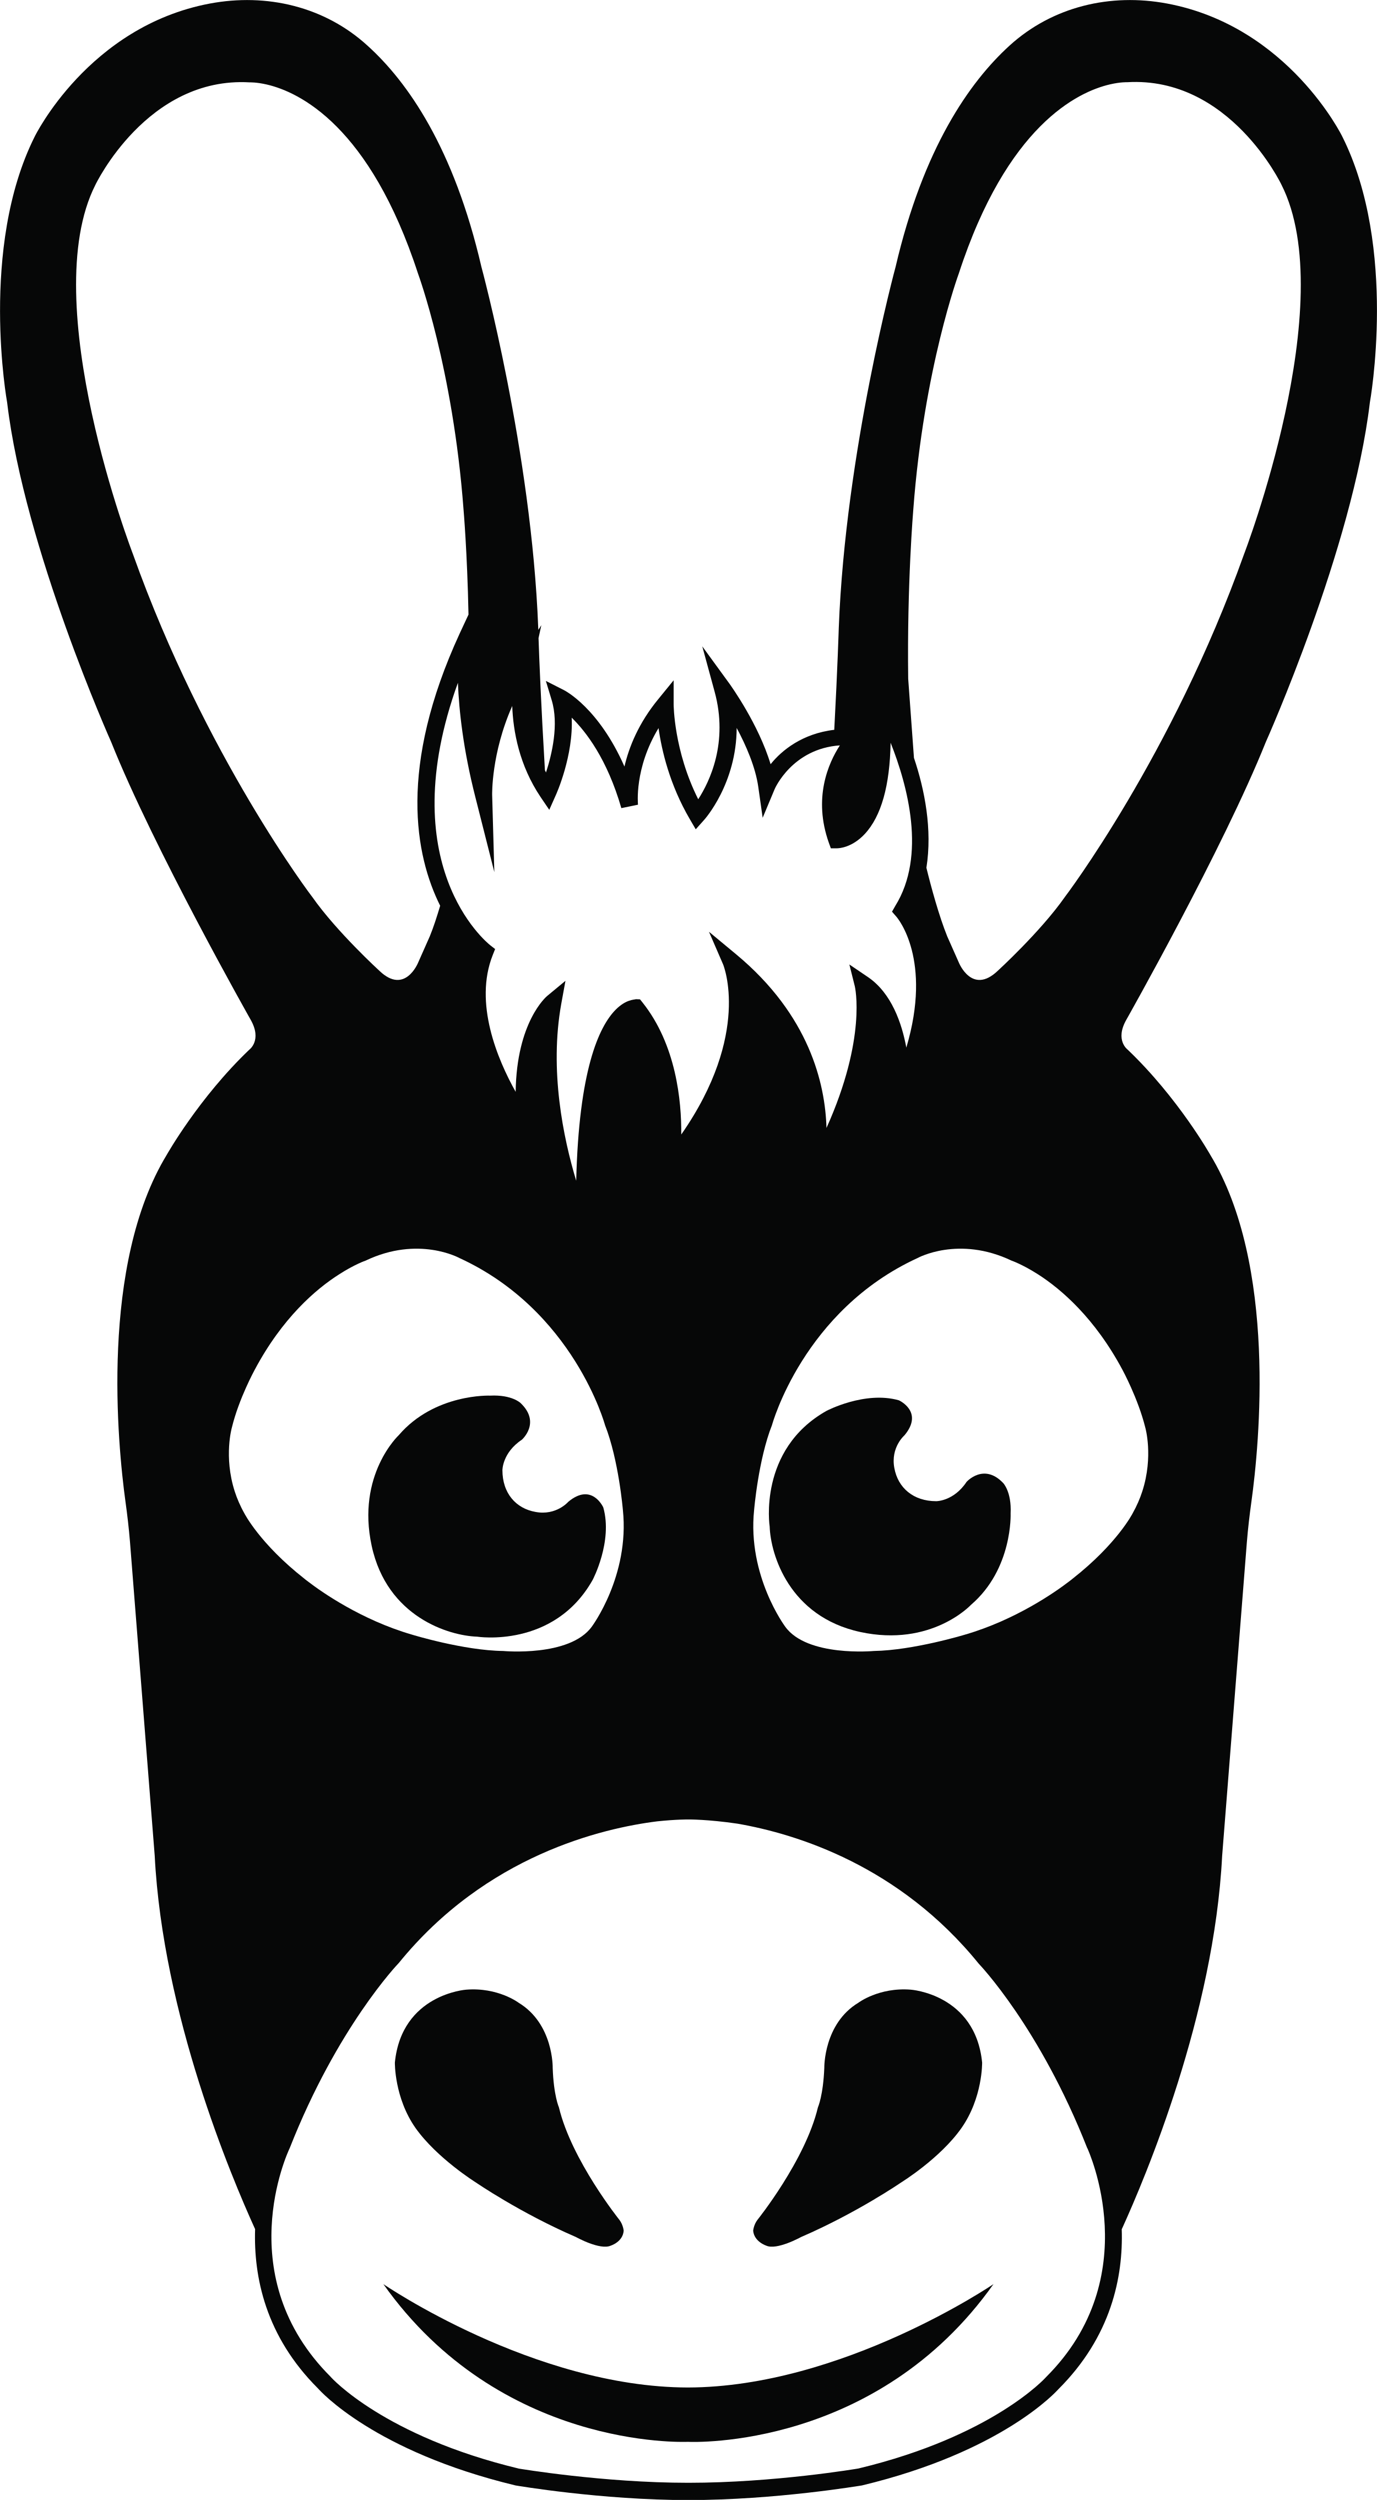 <?xml version="1.0" encoding="utf-8"?>
<!-- Generator: Adobe Illustrator 23.0.3, SVG Export Plug-In . SVG Version: 6.00 Build 0)  -->
<svg version="1.1" id="Layer_1" xmlns="http://www.w3.org/2000/svg" xmlns:xlink="http://www.w3.org/1999/xlink" x="0px" y="0px"
	 viewBox="0 0 8.847 16.055" style="enable-background:new 0 0 8.847 16.055;" xml:space="preserve">
<style type="text/css">
	.st0{fill:#001959;}
	.st1{fill:#0063FF;}
	.st2{enable-background:new    ;}
	.st3{fill:#9FB2DC;}
	.st4{fill:#8EA0C5;}
	.st5{fill:#636F89;}
	.st6{fill:#23232A;}
	.st7{fill:#FFFFFF;}
	.st8{fill:#14BBC4;}
	.st9{fill:#8AFFFF;}
	.st10{fill:#231F20;}
	.st11{fill:#1BE0E6;}
	.st12{fill:#262B3E;}
	.st13{fill:#F26D00;}
	.st14{fill:#744729;stroke:#FEFEFE;stroke-miterlimit:10;}
	.st15{fill:#2D1D0D;stroke:#FEFEFE;stroke-miterlimit:10;}
	.st16{fill:#060707;stroke:#FEFEFE;stroke-miterlimit:10;}
	.st17{fill:#FFFFFF;stroke:#FEFEFE;stroke-miterlimit:10;}
	.st18{fill:#4B3938;stroke:#FEFEFE;stroke-miterlimit:10;}
	.st19{fill:#C5875D;stroke:#FEFEFE;stroke-miterlimit:10;}
	.st20{fill:#663399;}
	.st21{fill:#F05A2B;}
	.st22{fill:#020202;}
	.st23{fill:#060707;}
	.st24{fill:#AF8070;}
	.st25{fill:#4B3938;}
	.st26{fill:#563A39;}
	.st27{opacity:0.27;fill:#F05A2B;enable-background:new    ;}
	.st28{fill:none;stroke:#262B3E;stroke-width:0.5;stroke-miterlimit:10;}
	.st29{fill:#6976F4;stroke:#6976F4;stroke-width:0.3;}
	.st30{fill:#6976F4;stroke:#6976F4;}
	.st31{fill:none;stroke:#FFFFFF;stroke-width:2;}
	.st32{fill:none;stroke:#6976F4;stroke-width:2;}
	.st33{fill:url(#Path_1_);}
	.st34{fill:#EFEDED;}
	.st35{fill:#6666FF;}
	.st36{clip-path:url(#Path_7_);}
	.st37{fill:#684FF1;}
	.st38{opacity:0.24;enable-background:new    ;}
	.st39{fill:#C48C62;}
	.st40{fill:#FEFEFE;}
	.st41{opacity:0.1;fill:#262B3E;}
	.st42{fill:#454745;}
	.st43{fill:#75451D;}
	.st44{fill:#684FF1;stroke:#21201F;stroke-width:0.75;}
	.st45{fill:#6466AD;}
	.st46{fill:#C5875D;}
	.st47{clip-path:url(#Path_8_);}
	.st48{fill:#6445FF;}
	.st49{fill:#744729;}
	.st50{fill:#7A5DFF;}
	.st51{fill:#F15A29;}
	.st52{fill:#348FC0;}
	.st53{fill:#51331A;}
	.st54{fill:#895F3D;}
	.st55{fill:#5333FF;}
	.st56{fill:#4C3520;}
	.st57{fill:#2D1D0D;}
	.st58{fill:#2B83FF;}
	.st59{fill:#212127;}
	.st60{fill:#579BFF;}
	.st61{fill:#626372;}
	.st62{fill:none;stroke:#F26D00;stroke-width:2;stroke-miterlimit:10;}
	.st63{opacity:0.4;fill:#F26D00;}
	.st64{fill:#744729;stroke:#FFFFFF;stroke-width:2;stroke-miterlimit:10;}
	.st65{fill:#C5875D;stroke:#FFFFFF;stroke-width:2;stroke-miterlimit:10;}
	.st66{fill:none;stroke:#5333FF;stroke-width:2;stroke-miterlimit:10;}
	.st67{fill:none;stroke:#262B3E;stroke-width:2;stroke-miterlimit:10;}
	.st68{fill:none;stroke:#FFFFFF;stroke-width:0.25;stroke-miterlimit:10;}
	.st69{fill:none;stroke:#262B3E;stroke-width:0.25;stroke-miterlimit:10;}
	.st70{stroke:#000000;}
	.st71{fill:#0063FF;stroke:#0063FF;stroke-miterlimit:10;}
	.st72{fill:#03A678;}
	.st73{fill:none;stroke:#000000;stroke-linecap:round;stroke-miterlimit:10;}
	.st74{fill:none;stroke:#23232A;stroke-width:1.3;stroke-linecap:round;stroke-miterlimit:10;}
	.st75{fill:none;stroke:#23232A;stroke-width:2;stroke-linecap:round;stroke-miterlimit:10;}
	.st76{fill:none;stroke:#FFFFFF;stroke-width:0.75;stroke-linecap:round;stroke-miterlimit:10;}
	.st77{fill:none;stroke:#FFFFFF;stroke-width:0.5;stroke-linecap:round;stroke-miterlimit:10;}
	.st78{fill:none;stroke:#23232A;stroke-width:0.5;stroke-linecap:round;stroke-miterlimit:10;}
	.st79{fill:#7D7E8D;}
	.st80{fill:#383842;}
	.st81{fill:#D1D2D9;}
	.st82{fill:url(#SVGID_1_);}
	.st83{fill:url(#SVGID_2_);}
	.st84{fill:url(#SVGID_3_);}
	.st85{fill:url(#SVGID_4_);}
	.st86{fill:url(#SVGID_5_);}
	.st87{fill:url(#SVGID_6_);}
	.st88{fill:url(#SVGID_7_);}
	.st89{fill:url(#SVGID_8_);}
	.st90{fill:url(#SVGID_9_);}
	.st91{fill:url(#SVGID_10_);}
	.st92{fill:url(#SVGID_11_);}
	.st93{fill:url(#SVGID_12_);}
	.st94{fill:url(#SVGID_13_);}
	.st95{fill:url(#SVGID_14_);}
	.st96{fill:url(#SVGID_15_);}
	.st97{fill:url(#SVGID_16_);}
	.st98{fill:url(#SVGID_17_);}
	.st99{fill:url(#SVGID_18_);}
	.st100{fill:url(#SVGID_19_);}
	.st101{fill:url(#SVGID_20_);}
	.st102{fill:url(#SVGID_21_);}
	.st103{fill:url(#SVGID_22_);}
	.st104{fill:url(#SVGID_23_);}
	.st105{fill:url(#SVGID_24_);}
	.st106{fill:url(#SVGID_25_);}
	.st107{fill:url(#SVGID_26_);}
	.st108{fill:url(#SVGID_27_);}
	.st109{fill:url(#SVGID_28_);}
	.st110{fill:url(#SVGID_29_);}
	.st111{fill:url(#SVGID_30_);}
	.st112{fill:url(#SVGID_31_);}
	.st113{fill:url(#SVGID_32_);}
	.st114{fill:url(#SVGID_33_);}
	.st115{fill:url(#SVGID_34_);}
	.st116{fill:url(#SVGID_35_);}
	.st117{fill:url(#SVGID_36_);}
	.st118{fill:url(#SVGID_37_);}
	.st119{stroke:#000000;stroke-miterlimit:10;}
	.st120{fill:#1BE0E6;stroke:#1BE0E6;stroke-width:0.5;stroke-miterlimit:10;}
	.st121{fill:#1BE0E6;stroke:#FFFFFF;stroke-linecap:round;stroke-linejoin:round;stroke-miterlimit:10;}
	.st122{fill:#1BE0E6;stroke:#23232A;stroke-linecap:round;stroke-linejoin:round;stroke-miterlimit:10;}
	.st123{fill:none;stroke:#23232A;stroke-width:2;stroke-miterlimit:10;}
	.st124{fill:none;stroke:#23232A;stroke-width:4;stroke-miterlimit:10;}
	.st125{fill:none;stroke:#FFFFFF;stroke-width:2;stroke-linecap:round;stroke-miterlimit:10;}
	.st126{fill:none;stroke:#FFFFFF;stroke-width:2;stroke-miterlimit:10;}
	.st127{fill:#FFFFFF;stroke:#FFFFFF;stroke-width:0.3;stroke-miterlimit:10;}
	.st128{fill:#23232A;stroke:#23232A;stroke-width:0.4;stroke-miterlimit:10;}
	.st129{fill:none;stroke:#FFFFFF;stroke-miterlimit:10;}
	.st130{fill:none;stroke:#23232A;stroke-miterlimit:10;}
	.st131{fill:none;stroke:#FFFFFF;stroke-width:0.75;stroke-miterlimit:10;}
	.st132{fill:none;stroke:#000000;stroke-width:0.05;stroke-miterlimit:10;}
	.st133{fill:none;stroke:#000000;stroke-width:3;stroke-miterlimit:10;}
	.st134{fill:none;stroke:#606060;stroke-width:3;stroke-miterlimit:10;}
	.st135{fill:none;stroke:#000000;stroke-miterlimit:10;}
	.st136{fill:#606060;}
	.st137{fill:#382F32;}
	.st138{fill:#544C4F;}
	.st139{fill:none;stroke:#000000;stroke-width:4;stroke-linecap:round;stroke-linejoin:round;stroke-miterlimit:10;}
	.st140{fill:none;stroke:#000000;stroke-width:3;stroke-linecap:round;stroke-linejoin:round;stroke-miterlimit:10;}
	.st141{fill:#BDBDBD;}
	.st142{fill:#6E6E6E;}
	.st143{fill:#4D4E5A;}
	.st144{fill:#B5B5C0;}
	.st145{fill:#E3147C;}
	.st146{fill:none;stroke:#E3147C;}
	.st147{fill:#001959;stroke:#001959;stroke-width:0.25;}
	.st148{fill:#23232A;stroke:#03A678;}
	.st149{fill-rule:evenodd;clip-rule:evenodd;fill:#23232A;}
	.st150{fill:#00ABFF;}
	.st151{fill:#003E31;}
	.st152{fill:#2EC396;}
	.st153{fill:#FFFFFF;stroke:#231F20;stroke-miterlimit:10;}
	.st154{fill:none;stroke:#FFFFFF;stroke-width:0.5;stroke-linecap:round;stroke-linejoin:round;stroke-miterlimit:10;}
	.st155{fill:none;stroke:#FFFFFF;stroke-width:4;stroke-miterlimit:10;}
	.st156{fill:#005183;}
	.st157{fill:none;stroke:#001959;stroke-miterlimit:10;}
</style>
<g>
	<g>
		<path class="st23" d="M3.065,10.511c0,0,0.494,0.078,0.743-0.365
			c0,0,0.13-0.246,0.068-0.465c0,0-0.073-0.163-0.225-0.036
			c0,0-0.077,0.09-0.21,0.065C3.314,9.688,3.228,9.589,3.228,9.442
			c0,0-0.001-0.112,0.125-0.196c0,0,0.124-0.109-0.008-0.235
			c0,0-0.055-0.055-0.196-0.048c0,0-0.356-0.015-0.587,0.254
			c0,0-0.273,0.254-0.174,0.711C2.487,10.386,2.886,10.505,3.065,10.511z"/>
		<path class="st23" d="M6.493,9.72c0.007-0.14-0.048-0.196-0.048-0.196
			C6.32,9.393,6.21,9.517,6.21,9.517C6.127,9.642,6.015,9.641,6.015,9.641
			c-0.147,0-0.246-0.086-0.269-0.213C5.721,9.295,5.811,9.218,5.811,9.218
			c0.127-0.152-0.036-0.225-0.036-0.225C5.556,8.931,5.31,9.061,5.31,9.061
			c-0.442,0.249-0.365,0.743-0.365,0.743c0.006,0.179,0.125,0.578,0.582,0.677
			c0.457,0.099,0.711-0.174,0.711-0.174C6.508,10.076,6.493,9.72,6.493,9.72z"/>
		<path class="st23" d="M8.624,0.877c0,0-0.345-0.707-1.124-0.854
			c-0.366-0.069-0.738,0.019-1.014,0.27c-0.257,0.234-0.554,0.658-0.732,1.421
			c0,0-0.322,1.186-0.365,2.318c0,0-0.008,0.261-0.029,0.655
			C5.156,4.711,5.023,4.818,4.951,4.908c-0.078-0.258-0.254-0.502-0.262-0.514
			L4.512,4.151l0.079,0.29c0.09,0.328-0.032,0.579-0.105,0.692
			C4.329,4.821,4.328,4.526,4.328,4.523l0-0.154L4.231,4.488
			C4.103,4.643,4.041,4.798,4.012,4.923c-0.165-0.375-0.38-0.487-0.391-0.492
			L3.507,4.373L3.544,4.495c0.048,0.156,0.002,0.349-0.036,0.466
			c-0.003-0.005-0.004-0.01-0.007-0.015c-0.024-0.407-0.037-0.72-0.041-0.848
			l0.018-0.083L3.459,4.045C3.459,4.039,3.458,4.032,3.458,4.032
			c-0.043-1.131-0.365-2.318-0.365-2.318c-0.177-0.764-0.474-1.188-0.732-1.421
			C2.086,0.042,1.713-0.046,1.347,0.023C0.568,0.17,0.223,0.877,0.223,0.877
			C-0.135,1.591,0.046,2.586,0.046,2.586c0.111,0.935,0.669,2.181,0.669,2.181
			C0.987,5.448,1.611,6.55,1.611,6.55C1.685,6.681,1.602,6.741,1.602,6.741
			c-0.325,0.31-0.531,0.676-0.531,0.676C0.642,8.123,0.756,9.278,0.806,9.643
			C0.818,9.729,0.828,9.815,0.835,9.901l0.159,2.017
			c0.052,1.021,0.492,2.062,0.645,2.398c-0.01,0.305,0.066,0.687,0.405,1.024
			c0.014,0.016,0.362,0.404,1.268,0.622c0.006,0.001,0.551,0.094,1.111,0.094
			c0.56,0,1.106-0.093,1.115-0.094c0.903-0.217,1.25-0.605,1.262-0.618
			c0.34-0.339,0.417-0.722,0.407-1.027c0.153-0.335,0.593-1.377,0.645-2.397
			l0.159-2.017c0.007-0.086,0.017-0.172,0.029-0.258
			C8.091,9.278,8.205,8.123,7.776,7.417c0,0-0.206-0.366-0.531-0.676
			c0,0-0.083-0.06-0.009-0.191c0,0,0.623-1.102,0.896-1.783
			c0,0,0.558-1.245,0.669-2.181C8.801,2.586,8.982,1.591,8.624,0.877z M3.569,5.111
			c0.006-0.012,0.116-0.259,0.104-0.502c0.092,0.09,0.228,0.266,0.319,0.581
			L4.099,5.168c-0-0.003-0.025-0.233,0.132-0.492
			c0.02,0.142,0.071,0.363,0.201,0.585l0.038,0.065l0.05-0.056
			C4.531,5.259,4.732,5.03,4.733,4.675c0.06,0.112,0.121,0.251,0.139,0.38
			l0.028,0.197l0.077-0.184c0.001-0.003,0.113-0.26,0.419-0.281
			c-0.076,0.117-0.172,0.34-0.071,0.625l0.013,0.036l0.038,0
			c0,0,0.001,0,0.001,0c0.012,0,0.096-0.003,0.179-0.092
			c0.106-0.114,0.161-0.31,0.166-0.586c0.109,0.274,0.231,0.725,0.03,1.048
			L5.731,5.855l0.027,0.031c0.011,0.012,0.233,0.277,0.065,0.842
			c-0.029-0.157-0.095-0.349-0.245-0.452L5.457,6.194l0.035,0.14
			C5.493,6.338,5.57,6.666,5.31,7.244C5.302,6.961,5.201,6.521,4.731,6.13
			L4.555,5.984L4.646,6.194c0.002,0.005,0.182,0.445-0.269,1.092
			c0.002-0.216-0.033-0.577-0.249-0.848L4.112,6.418L4.086,6.417
			C4.072,6.421,4.021,6.419,3.956,6.484C3.846,6.595,3.719,6.877,3.702,7.583
			c-0.083-0.275-0.173-0.709-0.096-1.136l0.027-0.148L3.517,6.395
			C3.508,6.402,3.319,6.565,3.313,7.012C3.197,6.805,3.043,6.442,3.166,6.133
			l0.015-0.038l-0.032-0.025C3.122,6.048,2.519,5.553,2.942,4.385
			c0.007,0.178,0.034,0.428,0.112,0.734l0.122,0.482L3.162,5.105
			c0-0.003-0.006-0.267,0.129-0.571c0.006,0.163,0.045,0.381,0.183,0.586
			l0.055,0.081L3.569,5.111z M0.855,3.561c0,0-0.625-1.619-0.242-2.374
			c0,0,0.332-0.697,0.991-0.658c0,0,0.042-0.002,0.111,0.014
			C1.922,0.591,2.376,0.807,2.686,1.758c0,0,0.224,0.606,0.292,1.513
			c0,0,0.024,0.276,0.032,0.676l-0.056,0.12C2.557,4.928,2.667,5.494,2.828,5.817
			C2.807,5.887,2.785,5.956,2.761,6.014L2.686,6.183c0,0-0.084,0.208-0.247,0.053
			c0,0-0.277-0.253-0.433-0.476C2.005,5.76,1.317,4.855,0.855,3.561z M1.508,9.578
			C1.436,9.353,1.49,9.167,1.49,9.167c0.045-0.185,0.146-0.369,0.146-0.369
			C1.814,8.463,2.031,8.278,2.179,8.184c0.101-0.065,0.17-0.088,0.17-0.088
			C2.688,7.934,2.951,8.079,2.951,8.079c0.736,0.337,0.936,1.073,0.936,1.073
			c0.088,0.223,0.115,0.546,0.115,0.546c0.044,0.423-0.2,0.749-0.2,0.749
			c-0.142,0.196-0.569,0.156-0.569,0.156c-0.254-0.003-0.586-0.105-0.586-0.105
			c-0.327-0.095-0.583-0.276-0.664-0.338c-0.018-0.013-0.027-0.021-0.027-0.021
			C1.669,9.914,1.57,9.719,1.57,9.719C1.543,9.671,1.523,9.624,1.508,9.578z
			 M6.72,15.267c-0.003,0.004-0.342,0.379-1.204,0.586
			c-0.005,0.001-0.542,0.092-1.093,0.092c-0.55,0-1.087-0.091-1.089-0.091
			c-0.865-0.208-1.205-0.583-1.21-0.59c-0.643-0.642-0.28-1.433-0.262-1.47
			c0.305-0.774,0.693-1.18,0.7-1.187c0.562-0.692,1.308-0.866,1.661-0.91
			c0.124-0.013,0.2-0.012,0.201-0.012c0.001,0,0.124-0.001,0.314,0.027
			c0.382,0.066,1.041,0.271,1.55,0.899c0.004,0.004,0.392,0.409,0.697,1.184
			l0.002,0.003C6.99,13.807,7.368,14.622,6.72,15.267z M7.212,8.798
			c0,0,0.1,0.184,0.146,0.369c0,0,0.054,0.185-0.019,0.411
			C7.324,9.624,7.304,9.671,7.277,9.719c0,0-0.099,0.195-0.386,0.42
			c0,0-0.009,0.008-0.027,0.021c-0.081,0.062-0.337,0.243-0.664,0.338
			c0,0-0.332,0.101-0.586,0.105c0,0-0.428,0.04-0.569-0.156
			c0,0-0.244-0.326-0.2-0.749c0,0,0.027-0.324,0.115-0.546
			c0,0,0.2-0.736,0.936-1.073c0,0,0.263-0.145,0.603,0.017
			c0,0,0.068,0.023,0.17,0.088C6.816,8.278,7.033,8.463,7.212,8.798z
			 M7.992,3.561c-0.462,1.294-1.15,2.199-1.15,2.199
			c-0.156,0.223-0.433,0.476-0.433,0.476C6.245,6.391,6.161,6.183,6.161,6.183
			L6.086,6.014C6.033,5.883,5.982,5.696,5.952,5.573
			C5.991,5.327,5.941,5.072,5.872,4.867C5.852,4.597,5.835,4.359,5.835,4.359
			c-0.008-0.611,0.033-1.089,0.033-1.089c0.068-0.906,0.292-1.513,0.292-1.513
			c0.31-0.951,0.764-1.167,0.971-1.215c0.069-0.016,0.111-0.014,0.111-0.014
			c0.659-0.039,0.991,0.658,0.991,0.658C8.616,1.942,7.992,3.561,7.992,3.561z"/>
		<path class="st23" d="M3.057,14.016c0,0,0.285,0.196,0.644,0.351
			c0,0,0.154,0.086,0.223,0.055c0,0,0.078-0.024,0.083-0.096
			c0,0-0.003-0.037-0.027-0.069c0,0-0.308-0.384-0.389-0.723
			c0,0-0.034-0.076-0.04-0.254c0,0,0.006-0.282-0.219-0.418
			c0,0-0.132-0.1-0.336-0.084c0,0-0.415,0.028-0.459,0.468
			c0,0-0.004,0.226,0.133,0.421C2.808,13.861,3.057,14.016,3.057,14.016z"/>
		<path class="st23" d="M4.923,14.422c0.068,0.031,0.223-0.055,0.223-0.055
			c0.359-0.155,0.644-0.351,0.644-0.351s0.25-0.154,0.387-0.349
			c0.137-0.195,0.133-0.421,0.133-0.421c-0.044-0.44-0.459-0.468-0.459-0.468
			c-0.204-0.016-0.336,0.084-0.336,0.084c-0.224,0.135-0.219,0.418-0.219,0.418
			c-0.007,0.178-0.041,0.254-0.041,0.254c-0.081,0.34-0.389,0.723-0.389,0.723
			c-0.024,0.032-0.027,0.069-0.027,0.069C4.845,14.397,4.923,14.422,4.923,14.422z"
			/>
		<path class="st23" d="M2.463,14.669c0.75,1.058,1.921,1.014,1.957,1.013
			c0.036,0.002,1.213,0.045,1.963-1.013c0,0-0.972,0.662-1.964,0.664
			C3.428,15.331,2.463,14.669,2.463,14.669z"/>
	</g>
</g>
</svg>
